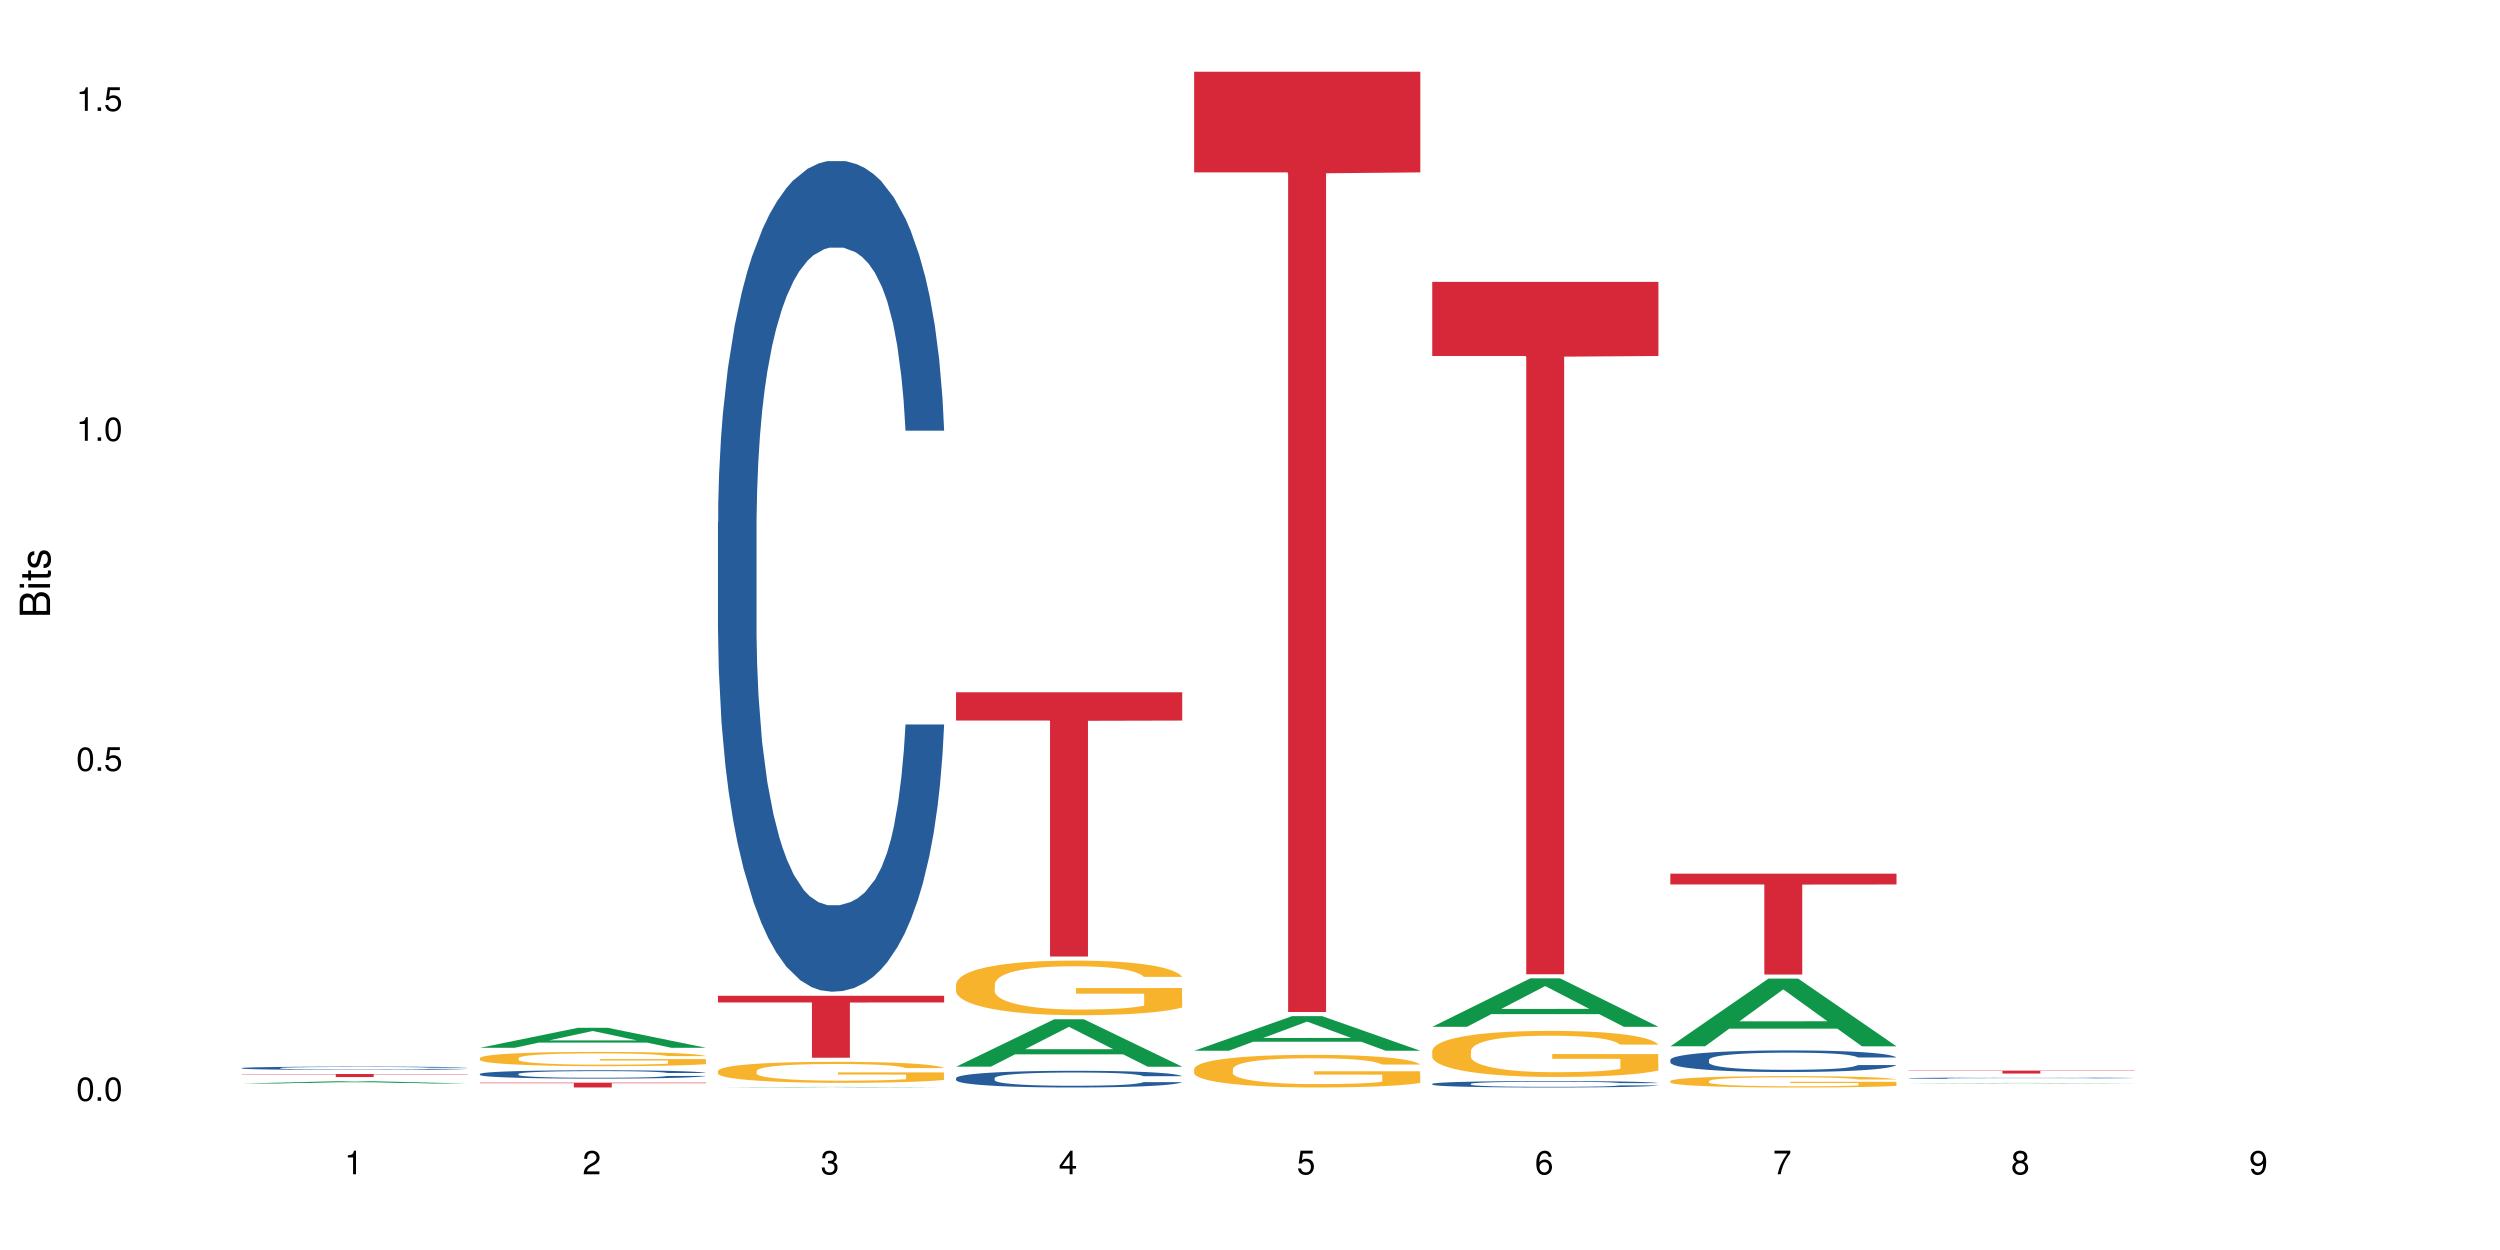 <?xml version="1.0" encoding="UTF-8"?>
<svg xmlns="http://www.w3.org/2000/svg" xmlns:xlink="http://www.w3.org/1999/xlink" width="720pt" height="360pt" viewBox="0 0 720 360" version="1.1">
<defs>
<g>
<symbol overflow="visible" id="glyph0-0">
<path style="stroke:none;" d=""/>
</symbol>
<symbol overflow="visible" id="glyph0-1">
<path style="stroke:none;" d="M 2.641 -6.797 C 2 -6.797 1.422 -6.531 1.078 -6.047 C 0.641 -5.453 0.406 -4.547 0.406 -3.297 C 0.406 -1 1.188 0.219 2.641 0.219 C 4.078 0.219 4.859 -1 4.859 -3.234 C 4.859 -4.562 4.656 -5.438 4.203 -6.047 C 3.844 -6.531 3.281 -6.797 2.641 -6.797 Z M 2.641 -6.047 C 3.547 -6.047 4 -5.125 4 -3.312 C 4 -1.375 3.562 -0.484 2.625 -0.484 C 1.734 -0.484 1.281 -1.422 1.281 -3.281 C 1.281 -5.141 1.734 -6.047 2.641 -6.047 Z M 2.641 -6.047 "/>
</symbol>
<symbol overflow="visible" id="glyph0-2">
<path style="stroke:none;" d="M 1.828 -1 L 0.828 -1 L 0.828 0 L 1.828 0 Z M 1.828 -1 "/>
</symbol>
<symbol overflow="visible" id="glyph0-3">
<path style="stroke:none;" d="M 4.562 -6.797 L 1.062 -6.797 L 0.547 -3.094 L 1.328 -3.094 C 1.719 -3.562 2.047 -3.734 2.578 -3.734 C 3.484 -3.734 4.062 -3.109 4.062 -2.094 C 4.062 -1.125 3.484 -0.531 2.578 -0.531 C 1.828 -0.531 1.375 -0.906 1.188 -1.672 L 0.328 -1.672 C 0.453 -1.109 0.547 -0.844 0.75 -0.594 C 1.125 -0.078 1.828 0.219 2.594 0.219 C 3.969 0.219 4.922 -0.781 4.922 -2.219 C 4.922 -3.562 4.031 -4.484 2.719 -4.484 C 2.25 -4.484 1.859 -4.359 1.469 -4.062 L 1.734 -5.969 L 4.562 -5.969 Z M 4.562 -6.797 "/>
</symbol>
<symbol overflow="visible" id="glyph0-4">
<path style="stroke:none;" d="M 2.484 -4.844 L 2.484 0 L 3.328 0 L 3.328 -6.797 L 2.766 -6.797 C 2.469 -5.75 2.281 -5.609 0.984 -5.453 L 0.984 -4.844 Z M 2.484 -4.844 "/>
</symbol>
<symbol overflow="visible" id="glyph0-5">
<path style="stroke:none;" d="M 4.859 -0.828 L 1.281 -0.828 C 1.359 -1.391 1.672 -1.75 2.5 -2.234 L 3.469 -2.75 C 4.406 -3.266 4.906 -3.969 4.906 -4.812 C 4.906 -5.375 4.672 -5.906 4.266 -6.266 C 3.859 -6.625 3.375 -6.797 2.719 -6.797 C 1.859 -6.797 1.219 -6.5 0.844 -5.922 C 0.609 -5.562 0.5 -5.125 0.484 -4.438 L 1.328 -4.438 C 1.359 -4.906 1.406 -5.188 1.531 -5.406 C 1.75 -5.812 2.188 -6.062 2.703 -6.062 C 3.469 -6.062 4.031 -5.516 4.031 -4.781 C 4.031 -4.25 3.719 -3.797 3.125 -3.438 L 2.234 -2.938 C 0.812 -2.141 0.406 -1.5 0.328 0 L 4.859 0 Z M 4.859 -0.828 "/>
</symbol>
<symbol overflow="visible" id="glyph0-6">
<path style="stroke:none;" d="M 2.125 -3.125 L 2.578 -3.125 C 3.516 -3.125 3.984 -2.703 3.984 -1.891 C 3.984 -1.031 3.469 -0.531 2.578 -0.531 C 1.656 -0.531 1.203 -0.984 1.156 -1.969 L 0.312 -1.969 C 0.344 -1.422 0.438 -1.078 0.609 -0.766 C 0.953 -0.109 1.625 0.219 2.547 0.219 C 3.953 0.219 4.859 -0.609 4.859 -1.906 C 4.859 -2.766 4.516 -3.25 3.703 -3.516 C 4.344 -3.766 4.656 -4.25 4.656 -4.938 C 4.656 -6.109 3.875 -6.797 2.578 -6.797 C 1.203 -6.797 0.484 -6.047 0.453 -4.609 L 1.297 -4.609 C 1.312 -5.016 1.344 -5.25 1.453 -5.453 C 1.641 -5.828 2.062 -6.062 2.594 -6.062 C 3.344 -6.062 3.797 -5.625 3.797 -4.906 C 3.797 -4.422 3.609 -4.141 3.25 -3.984 C 3.016 -3.891 2.719 -3.844 2.125 -3.844 Z M 2.125 -3.125 "/>
</symbol>
<symbol overflow="visible" id="glyph0-7">
<path style="stroke:none;" d="M 3.141 -1.625 L 3.141 0 L 3.984 0 L 3.984 -1.625 L 4.984 -1.625 L 4.984 -2.391 L 3.984 -2.391 L 3.984 -6.797 L 3.359 -6.797 L 0.266 -2.516 L 0.266 -1.625 Z M 3.141 -2.391 L 1 -2.391 L 3.141 -5.359 Z M 3.141 -2.391 "/>
</symbol>
<symbol overflow="visible" id="glyph0-8">
<path style="stroke:none;" d="M 4.781 -5.031 C 4.609 -6.141 3.891 -6.797 2.844 -6.797 C 2.094 -6.797 1.422 -6.438 1.031 -5.828 C 0.609 -5.172 0.406 -4.344 0.406 -3.094 C 0.406 -1.953 0.578 -1.234 0.984 -0.625 C 1.359 -0.078 1.953 0.219 2.703 0.219 C 3.984 0.219 4.922 -0.734 4.922 -2.078 C 4.922 -3.344 4.062 -4.234 2.844 -4.234 C 2.172 -4.234 1.641 -3.969 1.281 -3.469 C 1.281 -5.125 1.828 -6.047 2.797 -6.047 C 3.391 -6.047 3.797 -5.672 3.938 -5.031 Z M 2.734 -3.484 C 3.547 -3.484 4.062 -2.922 4.062 -2 C 4.062 -1.156 3.484 -0.531 2.703 -0.531 C 1.922 -0.531 1.328 -1.188 1.328 -2.047 C 1.328 -2.891 1.906 -3.484 2.734 -3.484 Z M 2.734 -3.484 "/>
</symbol>
<symbol overflow="visible" id="glyph0-9">
<path style="stroke:none;" d="M 4.984 -6.797 L 0.438 -6.797 L 0.438 -5.969 L 4.109 -5.969 C 2.5 -3.656 1.828 -2.234 1.328 0 L 2.219 0 C 2.594 -2.172 3.453 -4.047 4.984 -6.094 Z M 4.984 -6.797 "/>
</symbol>
<symbol overflow="visible" id="glyph0-10">
<path style="stroke:none;" d="M 3.75 -3.578 C 4.453 -4 4.688 -4.344 4.688 -4.984 C 4.688 -6.047 3.844 -6.797 2.641 -6.797 C 1.438 -6.797 0.594 -6.047 0.594 -4.984 C 0.594 -4.359 0.828 -4.016 1.516 -3.578 C 0.734 -3.203 0.359 -2.641 0.359 -1.891 C 0.359 -0.641 1.297 0.219 2.641 0.219 C 3.984 0.219 4.922 -0.641 4.922 -1.875 C 4.922 -2.641 4.531 -3.203 3.75 -3.578 Z M 2.641 -6.047 C 3.359 -6.047 3.812 -5.625 3.812 -4.969 C 3.812 -4.344 3.344 -3.922 2.641 -3.922 C 1.922 -3.922 1.453 -4.344 1.453 -4.984 C 1.453 -5.625 1.922 -6.047 2.641 -6.047 Z M 2.641 -3.203 C 3.484 -3.203 4.062 -2.672 4.062 -1.875 C 4.062 -1.062 3.484 -0.531 2.625 -0.531 C 1.797 -0.531 1.219 -1.078 1.219 -1.875 C 1.219 -2.672 1.797 -3.203 2.641 -3.203 Z M 2.641 -3.203 "/>
</symbol>
<symbol overflow="visible" id="glyph0-11">
<path style="stroke:none;" d="M 0.516 -1.547 C 0.672 -0.438 1.406 0.219 2.438 0.219 C 3.188 0.219 3.859 -0.141 4.266 -0.75 C 4.688 -1.406 4.891 -2.25 4.891 -3.484 C 4.891 -4.625 4.703 -5.359 4.312 -5.953 C 3.938 -6.5 3.344 -6.797 2.594 -6.797 C 1.297 -6.797 0.359 -5.844 0.359 -4.516 C 0.359 -3.25 1.234 -2.344 2.453 -2.344 C 3.094 -2.344 3.562 -2.578 4.016 -3.109 C 4 -1.453 3.469 -0.531 2.5 -0.531 C 1.906 -0.531 1.484 -0.906 1.359 -1.547 Z M 2.578 -6.062 C 3.375 -6.062 3.969 -5.406 3.969 -4.531 C 3.969 -3.688 3.375 -3.094 2.547 -3.094 C 1.734 -3.094 1.234 -3.672 1.234 -4.578 C 1.234 -5.438 1.797 -6.062 2.578 -6.062 Z M 2.578 -6.062 "/>
</symbol>
<symbol overflow="visible" id="glyph1-0">
<path style="stroke:none;" d=""/>
</symbol>
<symbol overflow="visible" id="glyph1-1">
<path style="stroke:none;" d="M 0 -0.953 L 0 -4.891 C 0 -5.719 -0.234 -6.344 -0.734 -6.797 C -1.188 -7.234 -1.812 -7.469 -2.5 -7.469 C -3.547 -7.469 -4.188 -7 -4.625 -5.875 C -4.984 -6.672 -5.641 -7.094 -6.531 -7.094 C -7.156 -7.094 -7.734 -6.859 -8.141 -6.391 C -8.562 -5.938 -8.75 -5.344 -8.75 -4.5 L -8.75 -0.953 Z M -4.984 -2.062 L -7.766 -2.062 L -7.766 -4.219 C -7.766 -4.844 -7.688 -5.203 -7.453 -5.5 C -7.219 -5.812 -6.859 -5.969 -6.375 -5.969 C -5.906 -5.969 -5.531 -5.812 -5.297 -5.5 C -5.062 -5.203 -4.984 -4.844 -4.984 -4.219 Z M -0.984 -2.062 L -4 -2.062 L -4 -4.781 C -4 -5.328 -3.859 -5.688 -3.578 -5.953 C -3.297 -6.219 -2.922 -6.359 -2.484 -6.359 C -2.062 -6.359 -1.688 -6.219 -1.406 -5.953 C -1.109 -5.688 -0.984 -5.328 -0.984 -4.781 Z M -0.984 -2.062 "/>
</symbol>
<symbol overflow="visible" id="glyph1-2">
<path style="stroke:none;" d="M -6.281 -1.797 L -6.281 -0.797 L 0 -0.797 L 0 -1.797 Z M -8.75 -1.797 L -8.75 -0.797 L -7.484 -0.797 L -7.484 -1.797 Z M -8.75 -1.797 "/>
</symbol>
<symbol overflow="visible" id="glyph1-3">
<path style="stroke:none;" d="M -6.281 -3.047 L -6.281 -2.016 L -8.016 -2.016 L -8.016 -1.016 L -6.281 -1.016 L -6.281 -0.172 L -5.469 -0.172 L -5.469 -1.016 L -0.719 -1.016 C -0.078 -1.016 0.281 -1.453 0.281 -2.234 C 0.281 -2.469 0.25 -2.719 0.188 -3.047 L -0.641 -3.047 C -0.609 -2.922 -0.594 -2.766 -0.594 -2.562 C -0.594 -2.141 -0.719 -2.016 -1.156 -2.016 L -5.469 -2.016 L -5.469 -3.047 Z M -6.281 -3.047 "/>
</symbol>
<symbol overflow="visible" id="glyph1-4">
<path style="stroke:none;" d="M -4.531 -5.25 C -5.766 -5.25 -6.469 -4.422 -6.469 -2.969 C -6.469 -1.516 -5.719 -0.562 -4.547 -0.562 C -3.562 -0.562 -3.094 -1.062 -2.734 -2.562 L -2.516 -3.484 C -2.344 -4.188 -2.094 -4.469 -1.625 -4.469 C -1.047 -4.469 -0.641 -3.875 -0.641 -3 C -0.641 -2.453 -0.797 -2 -1.062 -1.75 C -1.25 -1.594 -1.422 -1.531 -1.875 -1.469 L -1.875 -0.406 C -0.422 -0.453 0.281 -1.266 0.281 -2.922 C 0.281 -4.5 -0.5 -5.516 -1.719 -5.516 C -2.656 -5.516 -3.172 -4.984 -3.469 -3.734 L -3.703 -2.766 C -3.891 -1.953 -4.156 -1.609 -4.594 -1.609 C -5.172 -1.609 -5.547 -2.125 -5.547 -2.938 C -5.547 -3.75 -5.203 -4.172 -4.531 -4.203 Z M -4.531 -5.25 "/>
</symbol>
</g>
</defs>
<g id="surface104590">
<rect x="0" y="0" width="720" height="360" style="fill:rgb(100%,100%,100%);fill-opacity:1;stroke:none;"/>
<path style=" stroke:none;fill-rule:nonzero;fill:rgb(6.275%,58.824%,28.235%);fill-opacity:1;" d="M 69.629 312.059 L 69.699 312.059 L 97.887 311.367 L 106.445 311.367 L 134.773 312.062 L 124.82 312.062 L 117.719 311.879 L 86.609 311.879 L 79.652 312.059 L 69.629 312.059 L 89.602 311.805 L 114.867 311.805 L 102.27 311.48 L 101.992 311.48 L 89.535 311.805 L 89.602 311.805 Z M 69.629 312.059 "/>
<path style=" stroke:none;fill-rule:nonzero;fill:rgb(14.51%,36.078%,60%);fill-opacity:1;" d="M 69.629 307.602 L 69.707 307.602 L 69.707 307.582 L 69.945 307.547 L 70.504 307.504 L 71.059 307.477 L 72.488 307.426 L 74.477 307.375 L 76.539 307.336 L 78.051 307.312 L 79.402 307.297 L 82.5 307.262 L 84.484 307.246 L 86.629 307.23 L 89.25 307.219 L 91.156 307.207 L 95.449 307.195 L 98.625 307.188 L 109.59 307.188 L 111.891 307.195 L 114.434 307.199 L 116.578 307.207 L 120.312 307.227 L 123.648 307.254 L 125.16 307.266 L 127.543 307.293 L 129.371 307.32 L 130.641 307.344 L 132.07 307.375 L 133.34 307.414 L 134.293 307.461 L 134.773 307.496 L 123.648 307.496 L 123.094 307.461 L 122.457 307.434 L 121.266 307.398 L 120.074 307.375 L 118.406 307.348 L 116.898 307.332 L 114.832 307.316 L 113.004 307.305 L 111.098 307.297 L 109.27 307.289 L 105.773 307.285 L 101.723 307.285 L 100.215 307.289 L 97.117 307.293 L 95.449 307.301 L 93.066 307.312 L 91.395 307.324 L 89.41 307.34 L 88.059 307.355 L 86.391 307.379 L 85.199 307.398 L 83.848 307.43 L 83.055 307.449 L 82.34 307.477 L 81.703 307.504 L 81.227 307.535 L 80.91 307.566 L 80.75 307.598 L 80.75 307.734 L 80.91 307.766 L 81.309 307.805 L 82.34 307.855 L 83.848 307.902 L 85.598 307.941 L 87.266 307.965 L 88.219 307.977 L 89.488 307.992 L 91.477 308.008 L 94.336 308.027 L 96.004 308.035 L 98.547 308.043 L 107.762 308.043 L 109.828 308.035 L 111.973 308.031 L 114.91 308.016 L 116.738 308 L 118.328 307.984 L 119.52 307.969 L 120.312 307.953 L 121.504 307.926 L 122.457 307.898 L 123.172 307.867 L 123.648 307.836 L 134.773 307.836 L 134.293 307.871 L 133.578 307.906 L 132.863 307.93 L 131.754 307.961 L 130.48 307.988 L 128.656 308.02 L 127.145 308.039 L 125.16 308.062 L 123.332 308.078 L 121.348 308.094 L 118.406 308.109 L 116.5 308.121 L 114.434 308.129 L 111.973 308.133 L 108.875 308.141 L 105.535 308.145 L 99.102 308.145 L 96.641 308.141 L 93.383 308.133 L 89.332 308.117 L 86.391 308.098 L 84.086 308.082 L 82.102 308.066 L 79.879 308.043 L 77.016 308.004 L 75.27 307.973 L 74.078 307.949 L 72.727 307.914 L 71.773 307.883 L 70.66 307.836 L 69.867 307.773 L 69.629 307.723 Z M 69.629 307.602 "/>
<path style=" stroke:none;fill-rule:nonzero;fill:rgb(83.922%,15.686%,22.353%);fill-opacity:1;" d="M 69.629 309.32 L 134.773 309.32 L 134.773 309.414 L 107.621 309.414 L 107.621 310.191 L 96.699 310.191 L 96.699 309.414 L 69.629 309.414 Z M 69.629 309.32 "/>
<path style=" stroke:none;fill-rule:nonzero;fill:rgb(6.275%,58.824%,28.235%);fill-opacity:1;" d="M 138.199 301.766 L 138.27 301.762 L 166.457 296.004 L 175.016 296.004 L 203.344 301.77 L 193.391 301.77 L 186.293 300.266 L 155.18 300.266 L 148.223 301.766 L 138.199 301.766 L 158.176 299.641 L 183.438 299.637 L 170.84 296.945 L 170.703 296.941 L 170.562 296.957 L 158.105 299.637 L 158.176 299.641 Z M 138.199 301.766 "/>
<path style=" stroke:none;fill-rule:nonzero;fill:rgb(14.51%,36.078%,60%);fill-opacity:1;" d="M 138.199 309.281 L 138.281 309.281 L 138.281 309.227 L 138.52 309.145 L 139.074 309.039 L 139.629 308.965 L 141.059 308.836 L 143.047 308.711 L 145.113 308.613 L 146.621 308.559 L 147.973 308.512 L 151.07 308.43 L 153.055 308.391 L 155.199 308.352 L 157.82 308.316 L 159.73 308.293 L 164.02 308.258 L 167.195 308.242 L 169.66 308.234 L 174.98 308.234 L 178.16 308.246 L 180.465 308.254 L 183.004 308.273 L 185.148 308.293 L 188.883 308.34 L 192.219 308.402 L 193.73 308.438 L 196.113 308.508 L 197.941 308.574 L 199.211 308.629 L 200.641 308.711 L 201.914 308.809 L 202.867 308.922 L 203.344 309.016 L 192.219 309.016 L 191.664 308.93 L 191.027 308.859 L 189.836 308.77 L 188.645 308.707 L 186.977 308.645 L 185.469 308.602 L 183.402 308.559 L 181.574 308.531 L 179.668 308.512 L 177.84 308.5 L 174.348 308.488 L 170.293 308.488 L 168.785 308.492 L 165.688 308.508 L 164.02 308.523 L 161.637 308.555 L 159.969 308.582 L 157.98 308.629 L 156.629 308.664 L 154.961 308.723 L 153.77 308.773 L 152.422 308.844 L 151.625 308.898 L 150.91 308.961 L 150.273 309.035 L 149.797 309.113 L 149.48 309.191 L 149.32 309.273 L 149.32 309.613 L 149.48 309.691 L 149.879 309.785 L 150.91 309.918 L 152.422 310.035 L 154.168 310.129 L 155.836 310.195 L 156.789 310.227 L 158.059 310.262 L 160.047 310.305 L 162.906 310.348 L 164.574 310.367 L 167.117 310.383 L 169.738 310.391 L 173.234 310.391 L 176.332 310.383 L 178.398 310.371 L 180.543 310.355 L 183.48 310.316 L 185.309 310.281 L 186.898 310.238 L 188.09 310.199 L 188.883 310.164 L 190.074 310.094 L 191.027 310.02 L 191.742 309.941 L 192.219 309.867 L 203.344 309.867 L 202.867 309.957 L 202.152 310.043 L 201.438 310.105 L 200.324 310.184 L 199.051 310.25 L 197.227 310.328 L 195.715 310.379 L 193.73 310.434 L 191.902 310.477 L 189.918 310.512 L 186.977 310.559 L 185.07 310.578 L 183.004 310.598 L 180.543 310.617 L 177.445 310.633 L 174.109 310.641 L 171.008 310.645 L 167.672 310.637 L 165.211 310.629 L 161.953 310.609 L 157.902 310.57 L 154.961 310.527 L 152.66 310.488 L 150.672 310.441 L 148.449 310.383 L 145.59 310.285 L 143.84 310.211 L 142.648 310.148 L 141.297 310.062 L 140.344 309.988 L 139.234 309.863 L 138.438 309.707 L 138.199 309.586 Z M 138.199 309.281 "/>
<path style=" stroke:none;fill-rule:nonzero;fill:rgb(96.863%,70.196%,16.863%);fill-opacity:1;" d="M 138.199 304.707 L 138.281 304.703 L 138.281 304.629 L 138.598 304.461 L 139.391 304.227 L 140.426 304.035 L 141.535 303.887 L 142.25 303.805 L 143.441 303.695 L 144.477 303.609 L 147.098 303.441 L 150.434 303.285 L 152.262 303.215 L 154.328 303.152 L 157.266 303.082 L 158.617 303.055 L 162.746 302.996 L 167.434 302.957 L 172.598 302.945 L 174.98 302.949 L 178.238 302.965 L 182.688 303.008 L 185.23 303.043 L 187.215 303.082 L 189.281 303.129 L 191.824 303.207 L 194.207 303.297 L 196.113 303.387 L 198.02 303.5 L 199.609 303.617 L 200.957 303.75 L 202.152 303.906 L 202.867 304.039 L 203.344 304.172 L 192.301 304.172 L 191.664 304.039 L 190.949 303.938 L 189.758 303.812 L 188.566 303.723 L 187.375 303.652 L 185.148 303.555 L 183.242 303.496 L 180.859 303.441 L 178.555 303.406 L 175.934 303.387 L 174.348 303.379 L 170.137 303.379 L 166.324 303.406 L 164.098 303.434 L 162.508 303.465 L 160.285 303.52 L 158.934 303.566 L 158.141 303.598 L 155.758 303.711 L 154.168 303.816 L 153.293 303.891 L 152.184 304 L 151.387 304.102 L 150.512 304.254 L 150.035 304.367 L 149.402 304.621 L 149.32 305.297 L 149.559 305.441 L 150.035 305.594 L 150.672 305.73 L 151.625 305.875 L 152.578 305.98 L 154.246 306.129 L 155.676 306.227 L 156.789 306.289 L 158.934 306.391 L 159.809 306.426 L 161.875 306.492 L 164.02 306.547 L 166.641 306.59 L 168.625 306.613 L 171.805 306.633 L 175.855 306.633 L 180.621 306.609 L 183.641 306.578 L 185.707 306.551 L 187.059 306.523 L 188.727 306.48 L 189.918 306.445 L 191.027 306.402 L 192.379 306.34 L 192.379 305.441 L 172.758 305.438 L 172.758 305.016 L 203.262 305.012 L 203.344 306.48 L 201.676 306.582 L 199.609 306.68 L 197.621 306.758 L 195.559 306.82 L 192.617 306.891 L 190.234 306.938 L 186.578 306.988 L 183.242 307.023 L 179.746 307.047 L 176.648 307.059 L 172.996 307.062 L 169.738 307.055 L 166.242 307.031 L 163.461 307 L 160.922 306.965 L 158.379 306.914 L 155.199 306.836 L 153.137 306.773 L 150.988 306.691 L 148.844 306.598 L 146.938 306.496 L 145.668 306.418 L 144.398 306.328 L 143.047 306.215 L 141.773 306.086 L 140.82 305.973 L 139.949 305.84 L 139.312 305.715 L 138.676 305.547 L 138.359 305.41 L 138.199 305.293 Z M 138.199 304.707 "/>
<path style=" stroke:none;fill-rule:nonzero;fill:rgb(83.922%,15.686%,22.353%);fill-opacity:1;" d="M 138.199 311.816 L 203.344 311.816 L 203.344 311.965 L 176.191 311.965 L 176.191 313.195 L 165.27 313.195 L 165.27 311.969 L 165.113 311.965 L 138.199 311.965 Z M 138.199 311.816 "/>
<path style=" stroke:none;fill-rule:nonzero;fill:rgb(6.275%,58.824%,28.235%);fill-opacity:1;" d="M 206.77 313.195 L 206.84 313.195 L 235.027 313.031 L 243.586 313.031 L 271.914 313.195 L 261.961 313.195 L 254.863 313.152 L 223.754 313.152 L 216.793 313.195 L 206.77 313.195 L 226.746 313.137 L 252.008 313.137 L 239.41 313.059 L 239.133 313.059 L 226.676 313.137 L 226.746 313.137 Z M 206.77 313.195 "/>
<path style=" stroke:none;fill-rule:nonzero;fill:rgb(14.51%,36.078%,60%);fill-opacity:1;" d="M 206.77 150.488 L 206.852 150.27 L 206.852 145.023 L 207.09 136.715 L 207.645 126.219 L 208.199 119.004 L 209.629 106.102 L 211.617 93.637 L 213.684 84.016 L 215.191 78.332 L 216.543 73.957 L 219.641 65.867 L 221.625 61.711 L 223.77 57.996 L 226.395 54.277 L 228.301 52.09 L 232.59 48.594 L 235.766 47.062 L 238.23 46.406 L 243.551 46.406 L 246.73 47.281 L 249.035 48.375 L 251.574 50.125 L 253.723 52.09 L 257.453 56.902 L 260.793 63.023 L 262.301 66.523 L 264.684 73.301 L 266.512 79.863 L 267.781 85.547 L 269.211 93.637 L 270.484 103.477 L 271.438 114.629 L 271.914 124.031 L 260.793 124.031 L 260.234 115.285 L 259.598 108.508 L 258.406 99.543 L 257.215 93.199 L 255.547 86.859 L 254.039 82.703 L 251.973 78.551 L 250.145 75.926 L 248.238 73.957 L 246.414 72.645 L 242.918 71.332 L 238.863 71.332 L 237.355 71.77 L 234.258 73.52 L 232.59 75.051 L 230.207 78.113 L 228.539 80.953 L 226.551 85.328 L 225.203 89.047 L 223.531 94.73 L 222.34 99.758 L 220.992 106.977 L 220.195 112.441 L 219.48 118.566 L 218.848 125.781 L 218.371 133.434 L 218.051 141.523 L 217.891 149.395 L 217.891 183.289 L 218.051 191.16 L 218.449 200.344 L 219.48 213.684 L 220.992 225.273 L 222.738 234.457 L 224.406 241.016 L 225.359 244.078 L 226.633 247.574 L 228.617 251.949 L 231.477 256.32 L 233.145 258.07 L 235.688 259.82 L 238.309 260.695 L 241.805 260.695 L 244.902 259.82 L 246.969 258.727 L 249.113 256.977 L 252.051 253.262 L 253.879 249.762 L 255.469 245.609 L 256.66 241.453 L 257.453 237.953 L 258.645 231.176 L 259.598 223.742 L 260.312 216.09 L 260.793 208.652 L 271.914 208.652 L 271.438 217.398 L 270.723 225.93 L 270.008 232.27 L 268.895 239.922 L 267.621 246.699 L 265.797 254.355 L 264.285 259.383 L 262.301 264.852 L 260.473 269.004 L 258.488 272.723 L 255.547 277.094 L 253.641 279.281 L 251.574 281.25 L 249.113 283 L 246.016 284.531 L 242.68 285.406 L 239.582 285.621 L 236.242 285.188 L 233.781 284.312 L 230.523 282.344 L 226.473 278.406 L 223.531 274.254 L 221.23 270.098 L 219.242 265.727 L 217.02 259.82 L 214.16 250.199 L 212.41 242.766 L 211.219 236.645 L 209.867 228.113 L 208.914 220.461 L 207.805 208.215 L 207.008 192.691 L 206.77 180.664 Z M 206.77 150.488 "/>
<path style=" stroke:none;fill-rule:nonzero;fill:rgb(96.863%,70.196%,16.863%);fill-opacity:1;" d="M 206.77 308.398 L 206.852 308.391 L 206.852 308.281 L 207.168 308.031 L 207.961 307.688 L 208.996 307.406 L 210.105 307.188 L 210.82 307.07 L 212.016 306.906 L 213.047 306.781 L 215.668 306.535 L 219.004 306.301 L 220.832 306.203 L 222.898 306.109 L 225.836 306.004 L 227.188 305.965 L 231.316 305.875 L 236.004 305.82 L 241.168 305.805 L 243.551 305.809 L 246.809 305.832 L 251.258 305.895 L 253.801 305.949 L 255.785 306.004 L 257.852 306.074 L 260.395 306.188 L 262.777 306.32 L 264.684 306.449 L 266.59 306.617 L 268.18 306.793 L 269.531 306.988 L 270.723 307.219 L 271.438 307.414 L 271.914 307.605 L 260.871 307.605 L 260.234 307.414 L 259.52 307.266 L 258.328 307.082 L 257.137 306.949 L 255.945 306.844 L 253.723 306.699 L 251.812 306.613 L 249.43 306.535 L 247.129 306.484 L 244.504 306.449 L 242.918 306.441 L 238.707 306.441 L 234.895 306.48 L 232.668 306.523 L 231.078 306.566 L 228.855 306.648 L 227.504 306.715 L 226.711 306.762 L 224.328 306.934 L 222.738 307.086 L 221.863 307.191 L 220.754 307.359 L 219.957 307.508 L 219.086 307.727 L 218.609 307.895 L 217.973 308.27 L 217.891 309.266 L 218.133 309.477 L 218.609 309.703 L 219.242 309.902 L 220.195 310.109 L 221.148 310.27 L 222.816 310.488 L 224.246 310.629 L 225.359 310.723 L 227.504 310.875 L 228.379 310.922 L 230.445 311.023 L 232.59 311.102 L 235.211 311.168 L 237.195 311.199 L 240.375 311.227 L 244.426 311.227 L 249.191 311.195 L 252.211 311.148 L 254.277 311.105 L 255.629 311.066 L 257.297 311.008 L 258.488 310.949 L 259.598 310.891 L 260.949 310.797 L 260.949 309.477 L 241.328 309.469 L 241.328 308.852 L 271.832 308.844 L 271.914 311.008 L 270.246 311.156 L 268.18 311.301 L 266.191 311.41 L 264.129 311.504 L 261.188 311.609 L 258.805 311.676 L 255.152 311.754 L 251.812 311.801 L 248.32 311.836 L 245.219 311.852 L 241.566 311.855 L 238.309 311.848 L 234.812 311.812 L 232.031 311.77 L 229.492 311.715 L 226.949 311.641 L 223.77 311.527 L 221.707 311.434 L 219.562 311.316 L 217.414 311.176 L 215.508 311.027 L 214.238 310.91 L 212.969 310.781 L 211.617 310.613 L 210.344 310.426 L 209.391 310.254 L 208.52 310.062 L 207.883 309.879 L 207.246 309.629 L 206.93 309.43 L 206.77 309.258 Z M 206.77 308.398 "/>
<path style=" stroke:none;fill-rule:nonzero;fill:rgb(83.922%,15.686%,22.353%);fill-opacity:1;" d="M 206.77 286.797 L 271.914 286.797 L 271.914 288.707 L 244.766 288.723 L 244.766 304.629 L 233.84 304.629 L 233.84 288.738 L 233.684 288.707 L 206.77 288.707 Z M 206.77 286.797 "/>
<path style=" stroke:none;fill-rule:nonzero;fill:rgb(6.275%,58.824%,28.235%);fill-opacity:1;" d="M 275.34 307.203 L 275.41 307.191 L 303.598 293.555 L 312.156 293.555 L 340.484 307.215 L 330.531 307.215 L 323.434 303.648 L 292.324 303.648 L 285.363 307.203 L 275.34 307.203 L 295.316 302.176 L 320.578 302.164 L 307.98 295.789 L 307.844 295.773 L 307.703 295.812 L 295.246 302.164 L 295.316 302.176 Z M 275.34 307.203 "/>
<path style=" stroke:none;fill-rule:nonzero;fill:rgb(14.51%,36.078%,60%);fill-opacity:1;" d="M 275.34 310.48 L 275.422 310.477 L 275.422 310.371 L 275.66 310.203 L 276.215 309.992 L 276.77 309.848 L 278.203 309.59 L 280.188 309.34 L 282.254 309.145 L 283.762 309.031 L 285.113 308.945 L 288.211 308.781 L 290.195 308.699 L 292.344 308.625 L 294.965 308.547 L 296.871 308.504 L 301.16 308.434 L 304.336 308.402 L 306.801 308.391 L 312.121 308.391 L 315.301 308.41 L 317.605 308.43 L 320.148 308.465 L 322.293 308.504 L 326.023 308.602 L 329.363 308.723 L 330.871 308.793 L 333.254 308.93 L 335.082 309.062 L 336.352 309.176 L 337.781 309.34 L 339.055 309.535 L 340.008 309.762 L 340.484 309.949 L 329.363 309.949 L 328.805 309.773 L 328.172 309.637 L 326.977 309.457 L 325.785 309.332 L 324.117 309.203 L 322.609 309.121 L 320.543 309.035 L 318.715 308.984 L 316.809 308.945 L 314.984 308.918 L 311.488 308.891 L 307.438 308.891 L 305.926 308.898 L 302.828 308.934 L 301.16 308.965 L 298.777 309.027 L 297.109 309.086 L 295.121 309.172 L 293.773 309.246 L 292.105 309.363 L 290.91 309.461 L 289.562 309.605 L 288.766 309.719 L 288.051 309.84 L 287.418 309.984 L 286.941 310.141 L 286.621 310.301 L 286.465 310.461 L 286.465 311.141 L 286.621 311.297 L 287.02 311.484 L 288.051 311.75 L 289.562 311.984 L 291.309 312.168 L 292.977 312.301 L 293.93 312.359 L 295.203 312.43 L 297.188 312.52 L 300.047 312.605 L 301.715 312.641 L 304.258 312.676 L 306.879 312.695 L 310.375 312.695 L 313.473 312.676 L 315.539 312.656 L 317.684 312.621 L 320.625 312.547 L 322.449 312.477 L 324.039 312.391 L 325.23 312.309 L 326.023 312.238 L 327.219 312.102 L 328.172 311.953 L 328.887 311.801 L 329.363 311.648 L 340.484 311.648 L 340.008 311.824 L 339.293 311.996 L 338.578 312.125 L 337.465 312.277 L 336.195 312.414 L 334.367 312.566 L 332.855 312.668 L 330.871 312.777 L 329.043 312.863 L 327.059 312.938 L 324.117 313.023 L 322.211 313.07 L 320.148 313.109 L 317.684 313.145 L 314.586 313.176 L 311.25 313.191 L 308.152 313.195 L 304.812 313.188 L 302.352 313.168 L 299.094 313.129 L 295.043 313.051 L 292.105 312.969 L 289.801 312.883 L 287.812 312.797 L 285.59 312.676 L 282.73 312.484 L 280.98 312.336 L 279.789 312.211 L 278.441 312.039 L 277.488 311.887 L 276.375 311.641 L 275.578 311.328 L 275.34 311.086 Z M 275.34 310.48 "/>
<path style=" stroke:none;fill-rule:nonzero;fill:rgb(96.863%,70.196%,16.863%);fill-opacity:1;" d="M 275.34 283.387 L 275.422 283.375 L 275.422 283.086 L 275.738 282.441 L 276.531 281.551 L 277.566 280.816 L 278.68 280.242 L 279.395 279.941 L 280.586 279.508 L 281.617 279.195 L 284.238 278.547 L 287.574 277.945 L 289.402 277.684 L 291.469 277.441 L 294.406 277.168 L 295.758 277.066 L 299.891 276.836 L 304.574 276.695 L 309.738 276.652 L 312.121 276.664 L 315.379 276.723 L 319.828 276.879 L 322.371 277.023 L 324.355 277.168 L 326.422 277.355 L 328.965 277.641 L 331.348 277.988 L 333.254 278.332 L 335.16 278.762 L 336.75 279.223 L 338.102 279.727 L 339.293 280.328 L 340.008 280.832 L 340.484 281.336 L 329.441 281.336 L 328.805 280.832 L 328.09 280.445 L 326.898 279.969 L 325.707 279.625 L 324.516 279.352 L 322.293 278.977 L 320.387 278.75 L 318 278.547 L 315.699 278.418 L 313.078 278.332 L 311.488 278.305 L 307.277 278.305 L 303.465 278.402 L 301.238 278.52 L 299.652 278.633 L 297.426 278.848 L 296.074 279.02 L 295.281 279.137 L 292.898 279.582 L 291.309 279.984 L 290.434 280.258 L 289.324 280.688 L 288.527 281.074 L 287.656 281.648 L 287.18 282.082 L 286.543 283.059 L 286.465 285.645 L 286.703 286.191 L 287.18 286.777 L 287.812 287.297 L 288.766 287.84 L 289.719 288.258 L 291.387 288.816 L 292.82 289.191 L 293.93 289.438 L 296.074 289.824 L 296.949 289.953 L 299.016 290.211 L 301.16 290.414 L 303.781 290.586 L 305.766 290.672 L 308.945 290.742 L 312.996 290.742 L 317.762 290.656 L 320.781 290.543 L 322.848 290.426 L 324.199 290.328 L 325.867 290.168 L 327.059 290.023 L 328.172 289.867 L 329.52 289.621 L 329.52 286.191 L 309.898 286.176 L 309.898 284.566 L 340.402 284.551 L 340.484 290.168 L 338.816 290.555 L 336.75 290.93 L 334.766 291.219 L 332.699 291.461 L 329.758 291.734 L 327.375 291.906 L 323.723 292.109 L 320.387 292.238 L 316.891 292.324 L 313.793 292.367 L 310.137 292.383 L 306.879 292.352 L 303.383 292.266 L 300.605 292.152 L 298.062 292.008 L 295.52 291.82 L 292.344 291.52 L 290.277 291.273 L 288.133 290.973 L 285.988 290.613 L 284.078 290.227 L 282.809 289.926 L 281.539 289.578 L 280.188 289.148 L 278.918 288.66 L 277.965 288.215 L 277.09 287.711 L 276.453 287.238 L 275.816 286.59 L 275.5 286.074 L 275.34 285.629 Z M 275.34 283.387 "/>
<path style=" stroke:none;fill-rule:nonzero;fill:rgb(83.922%,15.686%,22.353%);fill-opacity:1;" d="M 275.34 199.371 L 340.484 199.371 L 340.484 207.52 L 313.336 207.59 L 313.336 275.477 L 302.41 275.477 L 302.41 207.66 L 302.254 207.52 L 275.34 207.52 Z M 275.34 199.371 "/>
<path style=" stroke:none;fill-rule:nonzero;fill:rgb(6.275%,58.824%,28.235%);fill-opacity:1;" d="M 343.914 302.613 L 343.98 302.605 L 372.168 292.637 L 380.73 292.637 L 409.055 302.621 L 399.102 302.621 L 392.004 300.016 L 360.895 300.016 L 353.934 302.613 L 343.914 302.613 L 363.887 298.938 L 389.148 298.93 L 376.555 294.27 L 376.414 294.258 L 376.273 294.285 L 363.816 298.93 L 363.887 298.938 Z M 343.914 302.613 "/>
<path style=" stroke:none;fill-rule:nonzero;fill:rgb(96.863%,70.196%,16.863%);fill-opacity:1;" d="M 343.914 307.824 L 343.992 307.812 L 343.992 307.641 L 344.309 307.258 L 345.105 306.723 L 346.137 306.285 L 347.25 305.941 L 347.965 305.762 L 349.156 305.504 L 350.188 305.316 L 352.809 304.93 L 356.145 304.57 L 357.973 304.414 L 360.039 304.27 L 362.977 304.105 L 364.328 304.047 L 368.461 303.91 L 373.148 303.824 L 378.309 303.797 L 380.695 303.805 L 383.949 303.84 L 388.398 303.934 L 390.941 304.02 L 392.926 304.105 L 394.992 304.219 L 397.535 304.391 L 399.918 304.594 L 401.824 304.801 L 403.73 305.059 L 405.32 305.332 L 406.672 305.633 L 407.863 305.996 L 408.578 306.293 L 409.055 306.594 L 398.012 306.594 L 397.375 306.293 L 396.66 306.062 L 395.469 305.781 L 394.277 305.574 L 393.086 305.41 L 390.863 305.188 L 388.957 305.051 L 386.574 304.93 L 384.27 304.852 L 381.648 304.801 L 380.059 304.785 L 375.848 304.785 L 372.035 304.844 L 369.809 304.914 L 368.223 304.98 L 365.996 305.109 L 364.645 305.215 L 363.852 305.281 L 361.469 305.547 L 359.879 305.789 L 359.008 305.953 L 357.895 306.211 L 357.098 306.441 L 356.227 306.785 L 355.75 307.043 L 355.113 307.625 L 355.035 309.172 L 355.273 309.496 L 355.75 309.848 L 356.383 310.156 L 357.336 310.484 L 358.293 310.734 L 359.961 311.066 L 361.391 311.289 L 362.5 311.438 L 364.645 311.668 L 365.52 311.746 L 367.586 311.898 L 369.73 312.02 L 372.352 312.121 L 374.34 312.176 L 377.516 312.219 L 381.566 312.219 L 386.332 312.164 L 389.352 312.098 L 391.418 312.027 L 392.77 311.969 L 394.438 311.875 L 395.629 311.789 L 396.742 311.695 L 398.09 311.547 L 398.09 309.496 L 378.469 309.488 L 378.469 308.527 L 408.977 308.52 L 409.055 311.875 L 407.387 312.105 L 405.32 312.328 L 403.336 312.5 L 401.27 312.648 L 398.328 312.809 L 395.945 312.914 L 392.293 313.031 L 388.957 313.109 L 385.461 313.16 L 382.363 313.188 L 378.707 313.195 L 375.449 313.18 L 371.953 313.129 L 369.176 313.059 L 366.633 312.973 L 364.09 312.859 L 360.914 312.68 L 358.848 312.535 L 356.703 312.355 L 354.559 312.141 L 352.652 311.91 L 351.379 311.727 L 350.109 311.523 L 348.758 311.266 L 347.488 310.973 L 346.535 310.707 L 345.66 310.406 L 345.023 310.121 L 344.391 309.738 L 344.07 309.43 L 343.914 309.16 Z M 343.914 307.824 "/>
<path style=" stroke:none;fill-rule:nonzero;fill:rgb(83.922%,15.686%,22.353%);fill-opacity:1;" d="M 343.914 20.664 L 409.055 20.664 L 409.055 49.648 L 381.906 49.902 L 381.906 291.461 L 370.98 291.461 L 370.98 50.16 L 370.824 49.648 L 343.914 49.648 Z M 343.914 20.664 "/>
<path style=" stroke:none;fill-rule:nonzero;fill:rgb(6.275%,58.824%,28.235%);fill-opacity:1;" d="M 412.484 295.711 L 412.551 295.699 L 440.738 281.758 L 449.301 281.758 L 477.625 295.723 L 467.672 295.723 L 460.574 292.078 L 429.465 292.078 L 422.504 295.711 L 412.484 295.711 L 432.457 290.57 L 457.719 290.559 L 445.125 284.039 L 444.984 284.027 L 444.844 284.066 L 432.387 290.559 L 432.457 290.57 Z M 412.484 295.711 "/>
<path style=" stroke:none;fill-rule:nonzero;fill:rgb(14.51%,36.078%,60%);fill-opacity:1;" d="M 412.484 312.148 L 412.562 312.148 L 412.562 312.105 L 412.801 312.043 L 413.355 311.961 L 413.914 311.906 L 415.344 311.805 L 417.328 311.707 L 419.395 311.633 L 420.902 311.59 L 422.254 311.555 L 425.352 311.492 L 427.34 311.461 L 429.484 311.434 L 432.105 311.402 L 434.012 311.387 L 438.301 311.359 L 441.48 311.348 L 443.941 311.344 L 449.266 311.344 L 452.441 311.348 L 454.746 311.359 L 457.289 311.371 L 459.434 311.387 L 463.168 311.422 L 466.504 311.473 L 468.012 311.5 L 470.395 311.551 L 472.223 311.602 L 473.492 311.645 L 474.926 311.707 L 476.195 311.785 L 477.148 311.871 L 477.625 311.945 L 466.504 311.945 L 465.945 311.875 L 465.312 311.824 L 464.121 311.754 L 462.93 311.703 L 461.262 311.656 L 459.75 311.625 L 457.684 311.59 L 455.859 311.57 L 453.953 311.555 L 452.125 311.547 L 448.629 311.535 L 444.578 311.535 L 443.066 311.539 L 439.969 311.551 L 438.301 311.562 L 435.918 311.59 L 434.25 311.609 L 432.266 311.645 L 430.914 311.672 L 429.246 311.715 L 428.055 311.754 L 426.703 311.812 L 425.91 311.855 L 425.195 311.902 L 424.559 311.957 L 424.082 312.016 L 423.762 312.078 L 423.605 312.141 L 423.605 312.402 L 423.762 312.465 L 424.16 312.535 L 425.195 312.637 L 426.703 312.727 L 428.449 312.801 L 430.117 312.852 L 431.07 312.875 L 432.344 312.902 L 434.328 312.934 L 437.188 312.969 L 438.859 312.98 L 441.398 312.996 L 444.02 313.004 L 447.516 313.004 L 450.613 312.996 L 452.68 312.988 L 454.824 312.973 L 457.766 312.945 L 459.59 312.918 L 461.18 312.887 L 462.371 312.855 L 463.168 312.828 L 464.359 312.773 L 465.312 312.715 L 466.027 312.656 L 466.504 312.598 L 477.625 312.598 L 477.148 312.668 L 476.434 312.734 L 475.719 312.781 L 474.605 312.84 L 473.336 312.895 L 471.508 312.953 L 470 312.992 L 468.012 313.035 L 466.184 313.066 L 464.199 313.098 L 461.262 313.129 L 459.352 313.148 L 457.289 313.16 L 454.824 313.176 L 451.727 313.188 L 448.391 313.195 L 445.293 313.195 L 441.957 313.191 L 439.492 313.188 L 436.234 313.172 L 432.184 313.141 L 429.246 313.109 L 426.941 313.074 L 424.957 313.043 L 422.73 312.996 L 419.871 312.922 L 418.125 312.863 L 416.93 312.816 L 415.582 312.75 L 414.629 312.691 L 413.516 312.598 L 412.723 312.477 L 412.484 312.383 Z M 412.484 312.148 "/>
<path style=" stroke:none;fill-rule:nonzero;fill:rgb(96.863%,70.196%,16.863%);fill-opacity:1;" d="M 412.484 302.582 L 412.562 302.57 L 412.562 302.328 L 412.879 301.781 L 413.676 301.031 L 414.707 300.414 L 415.82 299.93 L 416.535 299.676 L 417.727 299.309 L 418.758 299.043 L 421.379 298.5 L 424.719 297.988 L 426.543 297.77 L 428.609 297.566 L 431.547 297.336 L 432.898 297.25 L 437.031 297.055 L 441.719 296.934 L 446.883 296.898 L 449.266 296.91 L 452.52 296.961 L 456.969 297.094 L 459.512 297.215 L 461.5 297.336 L 463.562 297.492 L 466.105 297.734 L 468.488 298.027 L 470.395 298.316 L 472.301 298.68 L 473.891 299.066 L 475.242 299.492 L 476.434 300 L 477.148 300.426 L 477.625 300.848 L 466.582 300.848 L 465.945 300.426 L 465.23 300.098 L 464.039 299.699 L 462.848 299.406 L 461.656 299.176 L 459.434 298.863 L 457.527 298.668 L 455.145 298.5 L 452.84 298.391 L 450.219 298.316 L 448.629 298.293 L 444.418 298.293 L 440.605 298.379 L 438.379 298.473 L 436.793 298.57 L 434.566 298.754 L 433.219 298.898 L 432.422 298.996 L 430.039 299.371 L 428.449 299.711 L 427.578 299.941 L 426.465 300.305 L 425.672 300.633 L 424.797 301.117 L 424.32 301.48 L 423.684 302.305 L 423.605 304.484 L 423.844 304.945 L 424.32 305.441 L 424.957 305.879 L 425.91 306.34 L 426.863 306.691 L 428.531 307.164 L 429.961 307.477 L 431.07 307.684 L 433.219 308.012 L 434.09 308.121 L 436.156 308.336 L 438.301 308.508 L 440.922 308.652 L 442.91 308.727 L 446.086 308.785 L 450.137 308.785 L 454.906 308.715 L 457.922 308.617 L 459.988 308.52 L 461.34 308.434 L 463.008 308.301 L 464.199 308.18 L 465.312 308.047 L 466.66 307.84 L 466.66 304.945 L 447.039 304.934 L 447.039 303.574 L 477.547 303.562 L 477.625 308.301 L 475.957 308.629 L 473.891 308.945 L 471.906 309.188 L 469.84 309.391 L 466.898 309.621 L 464.516 309.766 L 460.863 309.938 L 457.527 310.047 L 454.031 310.117 L 450.934 310.156 L 447.277 310.168 L 444.02 310.145 L 440.527 310.07 L 437.746 309.973 L 435.203 309.852 L 432.66 309.695 L 429.484 309.441 L 427.418 309.234 L 425.273 308.98 L 423.129 308.676 L 421.223 308.352 L 419.949 308.094 L 418.68 307.805 L 417.328 307.441 L 416.059 307.027 L 415.105 306.652 L 414.23 306.23 L 413.594 305.828 L 412.961 305.285 L 412.641 304.848 L 412.484 304.473 Z M 412.484 302.582 "/>
<path style=" stroke:none;fill-rule:nonzero;fill:rgb(83.922%,15.686%,22.353%);fill-opacity:1;" d="M 412.484 81.184 L 477.625 81.184 L 477.625 102.527 L 450.477 102.715 L 450.477 280.582 L 439.555 280.582 L 439.555 102.902 L 439.395 102.527 L 412.484 102.527 Z M 412.484 81.184 "/>
<path style=" stroke:none;fill-rule:nonzero;fill:rgb(6.275%,58.824%,28.235%);fill-opacity:1;" d="M 481.055 301.328 L 481.125 301.312 L 509.309 281.836 L 517.871 281.836 L 546.195 301.348 L 536.242 301.348 L 529.145 296.254 L 498.035 296.254 L 491.074 301.328 L 481.055 301.328 L 501.027 294.148 L 526.293 294.129 L 513.695 285.023 L 513.555 285.004 L 513.414 285.062 L 500.957 294.129 L 501.027 294.148 Z M 481.055 301.328 "/>
<path style=" stroke:none;fill-rule:nonzero;fill:rgb(14.51%,36.078%,60%);fill-opacity:1;" d="M 481.055 305.23 L 481.133 305.223 L 481.133 305.09 L 481.371 304.871 L 481.926 304.598 L 482.484 304.41 L 483.914 304.074 L 485.898 303.75 L 487.965 303.5 L 489.473 303.352 L 490.824 303.238 L 493.922 303.027 L 495.91 302.922 L 498.055 302.824 L 500.676 302.727 L 502.582 302.672 L 506.871 302.578 L 510.051 302.539 L 512.512 302.523 L 517.836 302.523 L 521.012 302.547 L 523.316 302.574 L 525.859 302.621 L 528.004 302.672 L 531.738 302.797 L 535.074 302.957 L 536.582 303.047 L 538.965 303.223 L 540.793 303.395 L 542.066 303.539 L 543.496 303.75 L 544.766 304.008 L 545.719 304.297 L 546.195 304.543 L 535.074 304.543 L 534.52 304.316 L 533.883 304.137 L 532.691 303.906 L 531.5 303.738 L 529.832 303.574 L 528.32 303.469 L 526.254 303.359 L 524.43 303.289 L 522.523 303.238 L 520.695 303.207 L 517.199 303.172 L 513.148 303.172 L 511.637 303.184 L 508.539 303.227 L 506.871 303.27 L 504.488 303.348 L 502.82 303.422 L 500.836 303.535 L 499.484 303.633 L 497.816 303.781 L 496.625 303.91 L 495.273 304.098 L 494.48 304.242 L 493.766 304.398 L 493.129 304.586 L 492.652 304.785 L 492.336 304.996 L 492.176 305.203 L 492.176 306.082 L 492.336 306.289 L 492.73 306.527 L 493.766 306.875 L 495.273 307.176 L 497.02 307.414 L 498.691 307.586 L 499.645 307.664 L 500.914 307.754 L 502.898 307.871 L 505.762 307.984 L 507.43 308.027 L 509.969 308.074 L 512.594 308.098 L 516.086 308.098 L 519.184 308.074 L 521.25 308.047 L 523.395 308 L 526.336 307.902 L 528.164 307.812 L 529.75 307.703 L 530.941 307.598 L 531.738 307.504 L 532.93 307.328 L 533.883 307.137 L 534.598 306.938 L 535.074 306.742 L 546.195 306.742 L 545.719 306.969 L 545.004 307.191 L 544.289 307.355 L 543.176 307.555 L 541.906 307.734 L 540.078 307.934 L 538.57 308.062 L 536.582 308.203 L 534.758 308.312 L 532.77 308.41 L 529.832 308.523 L 527.926 308.582 L 525.859 308.633 L 523.395 308.676 L 520.297 308.715 L 516.961 308.738 L 513.863 308.746 L 510.527 308.734 L 508.062 308.711 L 504.805 308.66 L 500.754 308.559 L 497.816 308.449 L 495.512 308.34 L 493.527 308.227 L 491.301 308.074 L 488.441 307.824 L 486.695 307.629 L 485.504 307.473 L 484.152 307.25 L 483.199 307.051 L 482.086 306.73 L 481.293 306.328 L 481.055 306.016 Z M 481.055 305.23 "/>
<path style=" stroke:none;fill-rule:nonzero;fill:rgb(96.863%,70.196%,16.863%);fill-opacity:1;" d="M 481.055 311.324 L 481.133 311.32 L 481.133 311.262 L 481.449 311.125 L 482.246 310.941 L 483.277 310.789 L 484.391 310.668 L 485.105 310.605 L 486.297 310.516 L 487.328 310.449 L 489.949 310.316 L 493.289 310.188 L 495.113 310.137 L 497.18 310.086 L 500.121 310.027 L 501.469 310.008 L 505.602 309.957 L 510.289 309.93 L 515.453 309.918 L 517.836 309.922 L 521.094 309.934 L 525.539 309.969 L 528.082 309.996 L 530.07 310.027 L 532.133 310.066 L 534.676 310.125 L 537.059 310.199 L 538.965 310.27 L 540.875 310.359 L 542.461 310.457 L 543.812 310.559 L 545.004 310.688 L 545.719 310.789 L 546.195 310.895 L 535.152 310.895 L 534.52 310.789 L 533.805 310.711 L 532.609 310.609 L 531.418 310.539 L 530.227 310.48 L 528.004 310.406 L 526.098 310.355 L 523.715 310.316 L 521.41 310.289 L 518.789 310.27 L 517.199 310.266 L 512.988 310.266 L 509.176 310.285 L 506.953 310.309 L 505.363 310.332 L 503.137 310.379 L 501.789 310.414 L 500.992 310.438 L 498.609 310.531 L 497.02 310.613 L 496.148 310.672 L 495.035 310.762 L 494.242 310.84 L 493.367 310.961 L 492.891 311.051 L 492.254 311.254 L 492.176 311.793 L 492.414 311.906 L 492.891 312.027 L 493.527 312.137 L 494.48 312.25 L 495.434 312.336 L 497.102 312.453 L 498.531 312.531 L 499.645 312.582 L 501.789 312.664 L 502.66 312.691 L 504.727 312.742 L 506.871 312.785 L 509.492 312.82 L 511.48 312.84 L 514.656 312.855 L 518.707 312.855 L 523.477 312.836 L 526.492 312.812 L 528.559 312.789 L 529.91 312.77 L 531.578 312.734 L 532.77 312.707 L 533.883 312.672 L 535.234 312.621 L 535.234 311.906 L 515.609 311.902 L 515.609 311.566 L 546.117 311.566 L 546.195 312.734 L 544.527 312.816 L 542.461 312.895 L 540.477 312.953 L 538.41 313.004 L 535.473 313.062 L 533.086 313.098 L 529.434 313.141 L 526.098 313.164 L 522.602 313.184 L 519.504 313.191 L 515.848 313.195 L 512.594 313.191 L 509.098 313.172 L 506.316 313.148 L 503.773 313.117 L 501.23 313.078 L 498.055 313.016 L 495.988 312.965 L 493.844 312.902 L 491.699 312.828 L 489.793 312.746 L 488.52 312.684 L 487.25 312.613 L 485.898 312.523 L 484.629 312.422 L 483.676 312.328 L 482.801 312.223 L 482.164 312.125 L 481.531 311.988 L 481.211 311.883 L 481.055 311.789 Z M 481.055 311.324 "/>
<path style=" stroke:none;fill-rule:nonzero;fill:rgb(83.922%,15.686%,22.353%);fill-opacity:1;" d="M 481.055 251.621 L 546.195 251.621 L 546.195 254.73 L 519.047 254.758 L 519.047 280.66 L 508.125 280.66 L 508.125 254.785 L 507.965 254.73 L 481.055 254.73 Z M 481.055 251.621 "/>
<path style=" stroke:none;fill-rule:nonzero;fill:rgb(6.275%,58.824%,28.235%);fill-opacity:1;" d="M 549.625 312.031 L 549.695 312.031 L 577.879 311.891 L 586.441 311.891 L 614.766 312.031 L 604.812 312.031 L 597.715 311.996 L 566.605 311.996 L 559.645 312.031 L 549.625 312.031 L 569.598 311.98 L 594.863 311.98 L 582.266 311.914 L 581.988 311.914 L 569.527 311.98 L 569.598 311.98 Z M 549.625 312.031 "/>
<path style=" stroke:none;fill-rule:nonzero;fill:rgb(14.51%,36.078%,60%);fill-opacity:1;" d="M 549.625 310.512 L 549.703 310.512 L 549.703 310.504 L 549.941 310.488 L 550.496 310.473 L 551.055 310.465 L 552.484 310.445 L 554.469 310.426 L 556.535 310.41 L 558.047 310.402 L 559.395 310.395 L 562.492 310.383 L 564.48 310.375 L 566.625 310.371 L 569.246 310.363 L 571.152 310.363 L 575.441 310.355 L 578.621 310.355 L 581.082 310.352 L 586.406 310.352 L 589.582 310.355 L 591.887 310.355 L 594.43 310.359 L 596.574 310.363 L 600.309 310.367 L 603.645 310.379 L 605.152 310.383 L 607.539 310.395 L 609.363 310.402 L 610.637 310.414 L 612.066 310.426 L 613.336 310.441 L 614.289 310.457 L 614.766 310.473 L 603.645 310.473 L 603.09 310.457 L 602.453 310.445 L 601.262 310.434 L 600.07 310.426 L 598.402 310.414 L 596.891 310.406 L 594.828 310.402 L 593 310.398 L 591.094 310.395 L 589.266 310.395 L 585.77 310.391 L 580.211 310.391 L 577.109 310.395 L 575.441 310.395 L 573.059 310.402 L 571.391 310.406 L 569.406 310.41 L 568.055 310.418 L 566.387 310.426 L 565.195 310.434 L 563.844 310.445 L 563.051 310.453 L 562.336 310.461 L 561.699 310.473 L 561.223 310.484 L 560.906 310.496 L 560.746 310.508 L 560.746 310.562 L 560.906 310.574 L 561.301 310.586 L 562.336 310.605 L 563.844 310.625 L 565.594 310.637 L 567.262 310.648 L 568.215 310.652 L 569.484 310.66 L 571.469 310.664 L 574.332 310.672 L 576 310.676 L 578.539 310.676 L 581.164 310.68 L 584.656 310.68 L 587.758 310.676 L 589.82 310.676 L 591.965 310.672 L 594.906 310.668 L 596.734 310.66 L 598.32 310.656 L 599.512 310.648 L 600.309 310.645 L 601.5 310.633 L 602.453 310.621 L 603.168 310.609 L 603.645 310.598 L 614.766 310.598 L 614.289 310.613 L 612.859 310.637 L 611.746 310.648 L 610.477 310.656 L 608.648 310.668 L 607.141 310.676 L 605.152 310.684 L 603.328 310.691 L 601.34 310.695 L 598.402 310.703 L 596.496 310.707 L 594.43 310.711 L 591.965 310.711 L 588.867 310.715 L 576.633 310.715 L 573.379 310.711 L 569.324 310.707 L 566.387 310.699 L 564.082 310.691 L 562.098 310.688 L 559.871 310.676 L 557.012 310.664 L 555.266 310.652 L 554.074 310.641 L 552.723 310.629 L 551.77 310.617 L 550.656 310.598 L 549.863 310.574 L 549.625 310.559 Z M 549.625 310.512 "/>
<path style=" stroke:none;fill-rule:nonzero;fill:rgb(83.922%,15.686%,22.353%);fill-opacity:1;" d="M 549.625 308.34 L 614.766 308.34 L 614.766 308.43 L 587.617 308.43 L 587.617 309.18 L 576.695 309.18 L 576.695 308.43 L 549.625 308.43 Z M 549.625 308.34 "/>
<g style="fill:rgb(0%,0%,0%);fill-opacity:1;">
  <use xlink:href="#glyph0-1" x="21.957" y="317.019"/>
  <use xlink:href="#glyph0-2" x="27.291" y="317.019"/>
  <use xlink:href="#glyph0-1" x="29.958" y="317.019"/>
</g>
<g style="fill:rgb(0%,0%,0%);fill-opacity:1;">
  <use xlink:href="#glyph0-1" x="21.957" y="221.991"/>
  <use xlink:href="#glyph0-2" x="27.291" y="221.991"/>
  <use xlink:href="#glyph0-3" x="29.958" y="221.991"/>
</g>
<g style="fill:rgb(0%,0%,0%);fill-opacity:1;">
  <use xlink:href="#glyph0-4" x="21.957" y="126.96"/>
  <use xlink:href="#glyph0-2" x="27.291" y="126.96"/>
  <use xlink:href="#glyph0-1" x="29.958" y="126.96"/>
</g>
<g style="fill:rgb(0%,0%,0%);fill-opacity:1;">
  <use xlink:href="#glyph0-4" x="21.957" y="31.933"/>
  <use xlink:href="#glyph0-2" x="27.291" y="31.933"/>
  <use xlink:href="#glyph0-3" x="29.958" y="31.933"/>
</g>
<g style="fill:rgb(0%,0%,0%);fill-opacity:1;">
  <use xlink:href="#glyph0-4" x="99.199" y="338.19"/>
</g>
<g style="fill:rgb(0%,0%,0%);fill-opacity:1;">
  <use xlink:href="#glyph0-5" x="167.77" y="338.19"/>
</g>
<g style="fill:rgb(0%,0%,0%);fill-opacity:1;">
  <use xlink:href="#glyph0-6" x="236.344" y="338.19"/>
</g>
<g style="fill:rgb(0%,0%,0%);fill-opacity:1;">
  <use xlink:href="#glyph0-7" x="304.914" y="338.19"/>
</g>
<g style="fill:rgb(0%,0%,0%);fill-opacity:1;">
  <use xlink:href="#glyph0-3" x="373.484" y="338.19"/>
</g>
<g style="fill:rgb(0%,0%,0%);fill-opacity:1;">
  <use xlink:href="#glyph0-8" x="442.055" y="338.19"/>
</g>
<g style="fill:rgb(0%,0%,0%);fill-opacity:1;">
  <use xlink:href="#glyph0-9" x="510.625" y="338.19"/>
</g>
<g style="fill:rgb(0%,0%,0%);fill-opacity:1;">
  <use xlink:href="#glyph0-10" x="579.195" y="338.19"/>
</g>
<g style="fill:rgb(0%,0%,0%);fill-opacity:1;">
  <use xlink:href="#glyph0-11" x="647.766" y="338.19"/>
</g>
<g style="fill:rgb(0%,0%,0%);fill-opacity:1;">
  <use xlink:href="#glyph1-1" x="14.412" y="178.016"/>
  <use xlink:href="#glyph1-2" x="14.412" y="170.012"/>
  <use xlink:href="#glyph1-3" x="14.412" y="167.348"/>
  <use xlink:href="#glyph1-4" x="14.412" y="164.012"/>
</g>
</g>
</svg>

